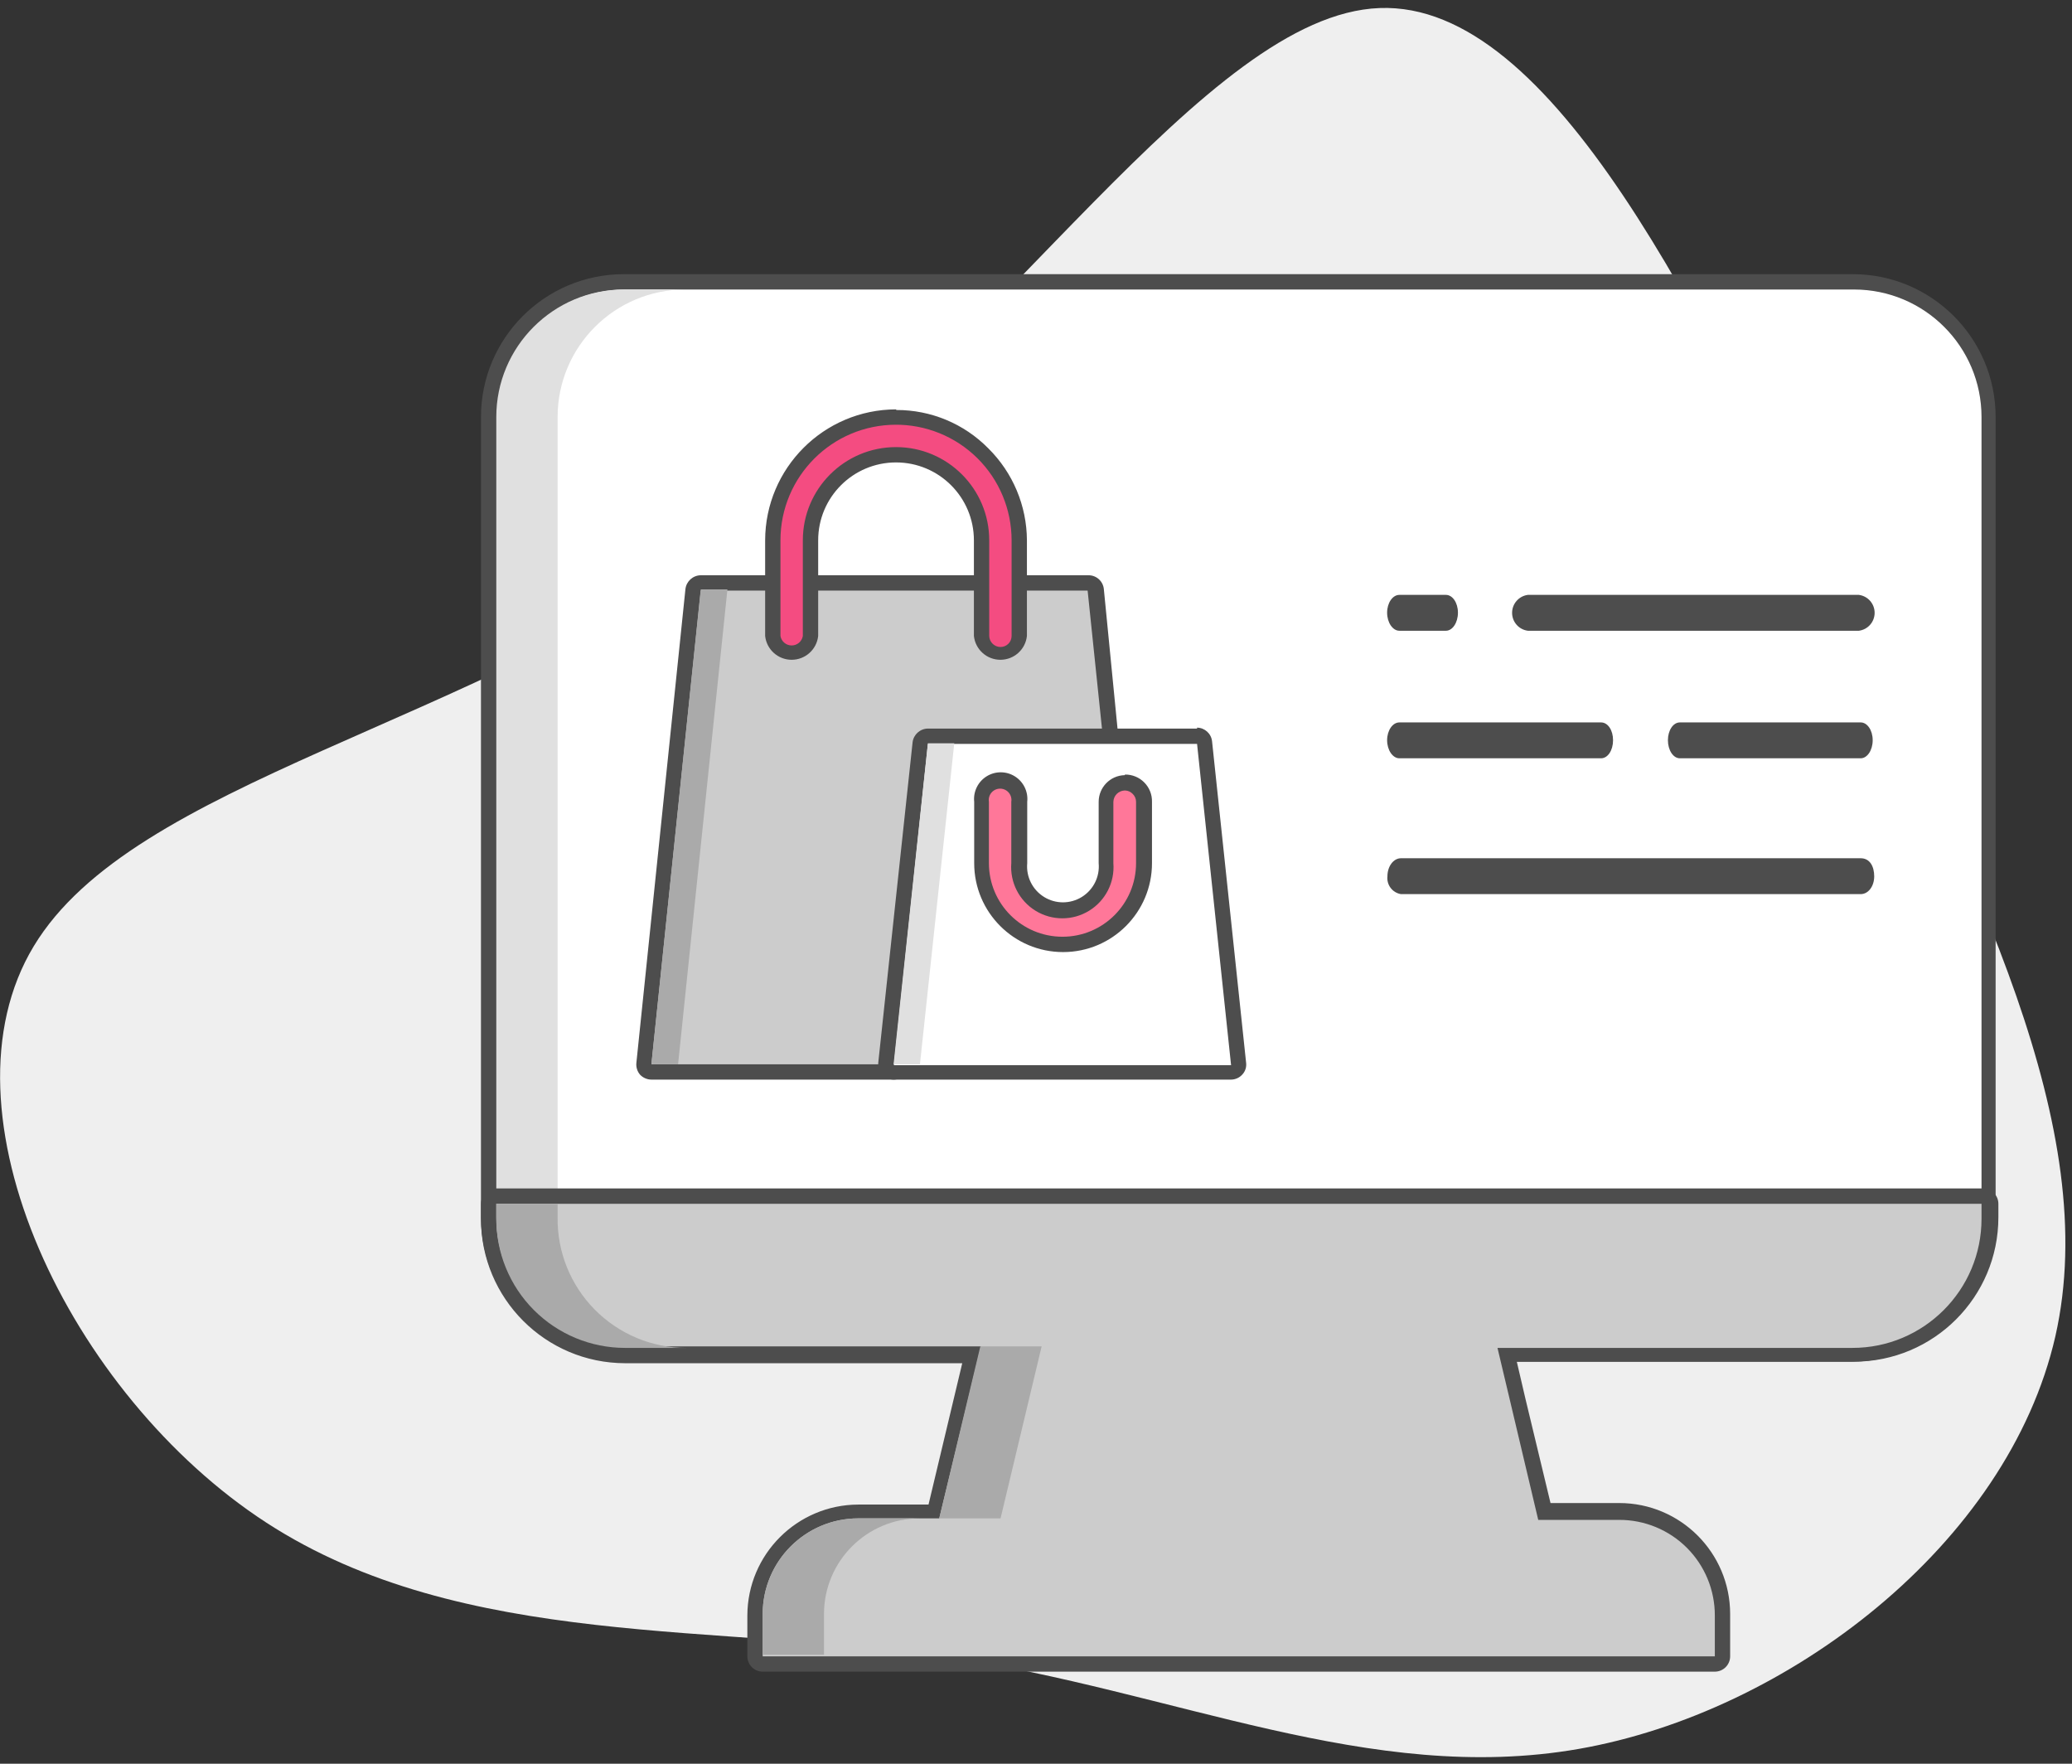 <?xml version="1.0" encoding="UTF-8"?>
<svg width="94px" height="80px" viewBox="0 0 94 80" version="1.1" xmlns="http://www.w3.org/2000/svg" xmlns:xlink="http://www.w3.org/1999/xlink">
    <rect x="0" y="0" width="94" height="80" fill="#333333" stroke="none"/>
    <!-- Generator: Sketch 55.2 (78181) - https://sketchapp.com -->
    <title>Shopping</title>
    <desc>Created with Sketch.</desc>
    <g id="Desktop" stroke="none" stroke-width="1" fill="none" fill-rule="evenodd">
        <g id="About-Us" transform="translate(-433, -688)">
            <g id="BODY" transform="translate(311, 151)">
                <g id="functionality" transform="translate(65, 458)">
                    <g id="func" transform="translate(0, 55)">
                        <g id="Shopping" transform="translate(57, 24)">
                            <path d="M93.246,60.61 C91.091,70.053 81.092,77.674 71.621,79.329 C62.15,80.984 53.292,76.701 42.987,75.157 C32.681,73.613 21,74.851 12.085,69.066 C3.171,63.28 -3.004,50.43 1.53,42.92 C6.063,35.411 21.25,32.991 33.377,24.327 C45.504,15.663 54.696,0.671 62.581,0.365 C70.467,0.059 77.226,14.411 83.442,27.206 C89.658,40 95.374,51.195 93.246,60.61 Z" id="Path" fill="#EFEFEF"></path>
                            <path d="M28.356,61.417 C24.936,61.409 22.168,58.634 22.168,55.214 L22.168,18.917 C22.168,15.53 24.914,12.784 28.301,12.784 L84.11,12.784 C87.493,12.792 90.235,15.533 90.243,18.917 L90.243,55.214 C90.243,58.64 87.466,61.417 84.04,61.417 L28.356,61.417 Z" id="Path" fill="#FFFFFF"></path>
                            <path d="M84.11,13.132 C87.305,13.132 89.895,15.722 89.895,18.917 L89.895,55.214 C89.899,56.768 89.283,58.26 88.184,59.358 C87.085,60.457 85.594,61.073 84.04,61.069 L28.412,61.069 C26.86,61.069 25.373,60.452 24.277,59.353 C23.181,58.255 22.567,56.766 22.571,55.214 L22.571,18.917 C22.571,15.722 25.161,13.132 28.356,13.132 L84.11,13.132 L84.11,13.132 Z M84.11,12.436 L28.301,12.436 C24.722,12.436 21.82,15.338 21.82,18.917 L21.82,55.214 C21.82,58.826 24.744,61.757 28.356,61.764 L83.984,61.764 C87.602,61.764 90.535,58.832 90.535,55.214 L90.535,18.917 C90.535,15.338 87.633,12.436 84.054,12.436 L84.11,12.436 Z" id="Shape" fill="#4D4D4D" fill-rule="nonzero"></path>
                            <path d="M29.552,48.622 C29.456,48.625 29.365,48.584 29.302,48.511 C29.235,48.44 29.2,48.344 29.205,48.247 L31.444,26.705 C31.464,26.527 31.612,26.391 31.791,26.385 L35.185,26.385 C35.374,26.392 35.525,26.544 35.532,26.733 L35.532,28.847 C35.532,29.016 35.669,29.153 35.838,29.153 C36.007,29.153 36.144,29.016 36.144,28.847 L36.144,26.788 C36.144,26.596 36.3,26.441 36.492,26.441 L44.655,26.441 C44.844,26.448 44.996,26.599 45.003,26.788 L45.003,28.902 C45.003,29.071 45.14,29.208 45.309,29.208 C45.478,29.208 45.615,29.071 45.615,28.902 L45.615,26.788 C45.615,26.596 45.771,26.441 45.963,26.441 L49.342,26.441 C49.524,26.44 49.675,26.579 49.69,26.761 L50.371,33.714 C50.38,33.81 50.349,33.905 50.288,33.978 C50.218,34.049 50.123,34.089 50.023,34.09 L42.416,34.09 L40.887,48.316 C40.865,48.492 40.716,48.624 40.539,48.622 L29.552,48.622 Z" id="Path" fill="#CCCCCC"></path>
                            <path d="M49.342,26.788 L50.065,33.742 L42.138,33.742 L40.539,48.275 L29.552,48.275 L31.791,26.788 L35.185,26.788 L35.185,28.902 C35.185,29.263 35.477,29.556 35.838,29.556 C36.199,29.556 36.492,29.263 36.492,28.902 L36.492,26.788 L44.655,26.788 L44.655,28.902 C44.655,29.263 44.948,29.556 45.309,29.556 C45.67,29.556 45.963,29.263 45.963,28.902 L45.963,26.788 L49.342,26.788 L49.342,26.788 Z M49.342,26.093 L45.963,26.093 C45.666,26.095 45.404,26.285 45.309,26.566 C45.211,26.288 44.95,26.099 44.655,26.093 L36.492,26.093 C36.196,26.095 35.933,26.285 35.838,26.566 C35.74,26.288 35.48,26.099 35.185,26.093 L31.791,26.093 C31.435,26.098 31.138,26.365 31.096,26.719 L28.871,48.205 C28.849,48.401 28.909,48.598 29.038,48.748 C29.172,48.888 29.358,48.968 29.552,48.97 L40.539,48.97 C40.897,48.972 41.198,48.701 41.234,48.344 L42.722,34.437 L50.065,34.437 C50.261,34.444 50.45,34.362 50.58,34.215 C50.714,34.073 50.78,33.88 50.761,33.686 L50.079,26.733 C50.05,26.371 49.747,26.092 49.384,26.093 L49.342,26.093 Z" id="Shape" fill="#4D4D4D" fill-rule="nonzero"></path>
                            <path d="M40.539,48.622 C40.44,48.622 40.345,48.582 40.275,48.511 C40.214,48.431 40.185,48.333 40.191,48.233 L41.721,33.742 C41.736,33.561 41.887,33.421 42.069,33.422 L54.279,33.422 C54.455,33.428 54.599,33.566 54.613,33.742 L56.17,48.302 C56.184,48.403 56.154,48.505 56.087,48.581 C56.018,48.653 55.922,48.693 55.823,48.692 L40.539,48.622 Z" id="Path" fill="#FFFFFF"></path>
                            <path d="M54.307,33.742 L55.85,48.316 L40.553,48.316 L42.096,33.742 L54.307,33.742 L54.307,33.742 Z M54.307,33.047 L42.096,33.047 C41.74,33.051 41.443,33.319 41.401,33.672 L39.844,48.205 C39.828,48.4 39.894,48.593 40.026,48.738 C40.157,48.883 40.343,48.967 40.539,48.97 L55.837,48.97 C56.039,48.972 56.232,48.885 56.365,48.734 C56.496,48.591 56.557,48.397 56.532,48.205 L54.988,33.631 C54.953,33.279 54.66,33.01 54.307,33.005 L54.307,33.047 Z" id="Shape" fill="#4D4D4D" fill-rule="nonzero"></path>
                            <path d="M45.323,29.695 C45.096,29.699 44.876,29.611 44.714,29.451 C44.552,29.292 44.461,29.074 44.461,28.847 L44.461,24.508 C44.461,22.365 42.724,20.628 40.581,20.628 C38.438,20.628 36.701,22.365 36.701,24.508 L36.701,28.847 C36.646,29.277 36.279,29.6 35.845,29.6 C35.411,29.6 35.045,29.277 34.99,28.847 L34.99,24.508 C34.99,21.435 37.481,18.945 40.553,18.945 C43.625,18.945 46.116,21.435 46.116,24.508 L46.116,28.847 C46.117,29.294 45.77,29.666 45.323,29.695 Z" id="Path" fill="#F44C81"></path>
                            <path d="M40.595,19.265 C41.995,19.25 43.343,19.796 44.338,20.78 C45.333,21.765 45.893,23.107 45.893,24.508 L45.893,28.847 C45.893,29.123 45.669,29.347 45.392,29.347 C45.114,29.347 44.885,29.125 44.878,28.847 L44.878,24.508 C44.878,22.173 42.985,20.28 40.65,20.28 C38.315,20.28 36.422,22.173 36.422,24.508 L36.422,28.847 C36.381,29.095 36.166,29.277 35.915,29.277 C35.663,29.277 35.448,29.095 35.407,28.847 L35.407,24.508 C35.407,21.612 37.755,19.265 40.65,19.265 L40.65,19.265 L40.595,19.265 Z M40.65,18.569 L40.65,18.569 C37.374,18.577 34.72,21.231 34.712,24.508 L34.712,28.847 C34.778,29.461 35.297,29.927 35.915,29.927 C36.533,29.927 37.052,29.461 37.118,28.847 L37.118,24.508 C37.118,22.557 38.699,20.975 40.65,20.975 C42.601,20.975 44.183,22.557 44.183,24.508 L44.183,28.847 C44.249,29.461 44.767,29.927 45.385,29.927 C46.004,29.927 46.522,29.461 46.588,28.847 L46.588,24.508 C46.581,22.94 45.951,21.439 44.836,20.336 C43.736,19.218 42.232,18.592 40.664,18.597 L40.65,18.569 Z" id="Shape" fill="#4D4D4D" fill-rule="nonzero"></path>
                            <path d="M48.202,42.879 C47.222,42.882 46.281,42.496 45.587,41.804 C44.893,41.113 44.502,40.173 44.502,39.193 L44.502,36.412 C44.46,36.08 44.613,35.754 44.895,35.575 C45.177,35.396 45.538,35.396 45.82,35.575 C46.102,35.754 46.255,36.08 46.213,36.412 L46.213,39.193 C46.15,39.936 46.511,40.65 47.146,41.041 C47.781,41.431 48.581,41.431 49.216,41.041 C49.85,40.65 50.211,39.936 50.149,39.193 L50.149,36.412 C50.149,35.936 50.535,35.55 51.011,35.55 C51.241,35.546 51.462,35.636 51.625,35.798 C51.787,35.961 51.877,36.182 51.873,36.412 L51.873,39.193 C51.873,41.223 50.232,42.871 48.202,42.879 L48.202,42.879 Z" id="Path" fill="#FF7799"></path>
                            <path d="M51.039,35.856 C51.17,35.859 51.295,35.914 51.386,36.009 C51.484,36.103 51.54,36.234 51.539,36.37 L51.539,39.152 C51.539,40.995 50.045,42.489 48.202,42.489 C46.358,42.489 44.864,40.995 44.864,39.152 L44.864,36.37 C44.831,36.169 44.919,35.967 45.09,35.855 C45.261,35.744 45.482,35.744 45.653,35.855 C45.824,35.967 45.913,36.169 45.879,36.37 L45.879,39.152 C45.812,40.022 46.238,40.856 46.982,41.312 C47.726,41.768 48.663,41.768 49.407,41.312 C50.152,40.856 50.578,40.022 50.51,39.152 L50.51,36.37 C50.518,36.089 50.744,35.863 51.025,35.856 L51.025,35.856 L51.039,35.856 Z M51.025,35.16 L51.025,35.16 C50.367,35.175 49.843,35.713 49.843,36.37 L49.843,39.152 C49.9,39.766 49.604,40.36 49.079,40.685 C48.554,41.01 47.891,41.01 47.366,40.685 C46.841,40.36 46.545,39.766 46.602,39.152 L46.602,36.37 C46.652,35.91 46.434,35.461 46.041,35.215 C45.649,34.969 45.15,34.969 44.757,35.215 C44.365,35.461 44.147,35.91 44.196,36.37 L44.196,39.152 C44.196,41.379 46.002,43.185 48.229,43.185 C50.457,43.185 52.262,41.379 52.262,39.152 L52.262,36.37 C52.27,36.042 52.144,35.725 51.913,35.492 C51.683,35.258 51.367,35.129 51.039,35.133 L51.025,35.16 Z" id="Shape" fill="#4D4D4D" fill-rule="nonzero"></path>
                            <polygon id="Path" fill="#AAAAAA" points="31.791 26.733 29.552 48.275 30.762 48.275 33.001 26.733"></polygon>
                            <polygon id="Path" fill="#E0E0E0" points="42.096 33.714 40.539 48.275 41.735 48.275 43.292 33.714"></polygon>
                            <path d="M69.312,28.61 L84.332,28.61 C84.74,28.557 85.046,28.209 85.046,27.797 C85.046,27.385 84.74,27.037 84.332,26.983 L69.312,26.983 C68.904,27.037 68.599,27.385 68.599,27.797 C68.599,28.209 68.904,28.557 69.312,28.61 L69.312,28.61 Z" id="Path" fill="#4D4D4D"></path>
                            <path d="M63.485,28.61 L65.599,28.61 C65.891,28.61 66.142,28.249 66.142,27.79 C66.142,27.331 65.891,26.983 65.599,26.983 L63.485,26.983 C63.179,26.983 62.929,27.345 62.929,27.79 C62.929,28.235 63.179,28.61 63.485,28.61 Z" id="Path" fill="#4D4D4D"></path>
                            <path d="M63.485,34.395 L72.636,34.395 C72.942,34.395 73.179,34.034 73.179,33.575 C73.179,33.116 72.942,32.768 72.636,32.768 L63.485,32.768 C63.179,32.768 62.929,33.13 62.929,33.575 C62.929,34.02 63.179,34.395 63.485,34.395 Z" id="Path" fill="#4D4D4D"></path>
                            <path d="M84.415,32.768 L76.21,32.768 C75.904,32.768 75.668,33.13 75.668,33.575 C75.668,34.02 75.904,34.395 76.21,34.395 L84.415,34.395 C84.708,34.395 84.958,34.034 84.958,33.575 C84.958,33.116 84.708,32.768 84.415,32.768 Z" id="Path" fill="#4D4D4D"></path>
                            <path d="M84.415,38.929 L63.555,38.929 C63.221,38.929 62.943,39.291 62.943,39.75 C62.901,40.138 63.169,40.492 63.555,40.556 L84.415,40.556 C84.763,40.556 85.027,40.195 85.027,39.75 C85.027,39.305 84.833,38.929 84.415,38.929 Z" id="Path" fill="#4D4D4D"></path>
                            <path d="M25.297,55.214 L25.297,18.917 C25.297,15.722 27.887,13.132 31.082,13.132 L28.301,13.132 C25.106,13.132 22.515,15.722 22.515,18.917 L22.515,55.214 C22.512,56.766 23.125,58.255 24.221,59.353 C25.317,60.452 26.805,61.069 28.356,61.069 L31.138,61.069 C29.586,61.069 28.098,60.452 27.003,59.353 C25.907,58.255 25.293,56.766 25.297,55.214 Z" id="Path" fill="#E0E0E0"></path>
                            <path d="M34.601,75.463 C34.409,75.463 34.253,75.307 34.253,75.115 L34.253,73.21 C34.249,71.965 34.741,70.769 35.621,69.887 C36.5,69.005 37.694,68.509 38.94,68.509 L42.333,68.509 L44.03,61.403 L28.356,61.403 C24.936,61.395 22.168,58.62 22.168,55.2 L22.168,54.602 C22.168,54.41 22.323,54.255 22.515,54.255 L89.895,54.255 C90.087,54.255 90.243,54.41 90.243,54.602 L90.243,55.284 C90.243,56.929 89.589,58.506 88.426,59.67 C87.263,60.833 85.685,61.486 84.04,61.486 L68.367,61.486 L70.063,68.509 L73.457,68.509 C76.045,68.509 78.143,70.608 78.143,73.196 L78.143,75.046 C78.143,75.238 77.988,75.393 77.796,75.393 L34.601,75.463 Z" id="Path" fill="#CCCCCC"></path>
                            <path d="M89.895,54.602 L89.895,55.284 C89.895,58.517 87.274,61.139 84.04,61.139 L67.936,61.139 L68.534,63.656 L69.785,68.94 L73.457,68.94 C74.609,68.937 75.714,69.393 76.529,70.207 C77.344,71.022 77.799,72.128 77.796,73.279 L77.796,75.129 L34.601,75.129 L34.601,73.21 C34.601,70.814 36.543,68.871 38.94,68.871 L42.611,68.871 L44.502,61.069 L28.356,61.069 C26.805,61.069 25.317,60.452 24.221,59.353 C23.125,58.255 22.512,56.766 22.515,55.214 L22.515,54.602 L89.895,54.602 L89.895,54.602 Z M89.895,53.907 L22.515,53.907 C22.131,53.907 21.82,54.218 21.82,54.602 L21.82,55.284 C21.82,58.896 24.744,61.826 28.356,61.834 L43.654,61.834 L42.124,68.245 L38.94,68.245 C36.162,68.253 33.913,70.502 33.905,73.279 L33.905,75.129 C33.905,75.513 34.217,75.824 34.601,75.824 L77.796,75.824 C78.18,75.824 78.491,75.513 78.491,75.129 L78.491,73.21 C78.491,70.43 76.237,68.176 73.457,68.176 L70.342,68.176 L69.201,63.433 L68.812,61.764 L84.11,61.764 C87.727,61.764 90.66,58.832 90.66,55.214 L90.66,54.602 C90.66,54.218 90.348,53.907 89.964,53.907 L89.895,53.907 Z" id="Shape" fill="#4D4D4D" fill-rule="nonzero"></path>
                            <polygon id="Path" fill="#AAAAAA" points="47.256 61.069 44.475 61.069 42.611 68.871 45.392 68.871"></polygon>
                            <path d="M25.297,55.214 L25.297,54.602 L22.515,54.602 L22.515,55.284 C22.512,56.835 23.125,58.325 24.221,59.423 C25.317,60.521 26.805,61.139 28.356,61.139 L31.138,61.139 C29.574,61.139 28.076,60.512 26.978,59.398 C25.88,58.285 25.274,56.778 25.297,55.214 Z" id="Path" fill="#AAAAAA"></path>
                            <path d="M41.721,68.871 L38.94,68.871 C36.543,68.871 34.601,70.814 34.601,73.21 L34.601,75.06 L37.382,75.06 L37.382,73.21 C37.382,70.814 39.325,68.871 41.721,68.871 Z" id="Path" fill="#AAAAAA"></path>
                        </g>
                    </g>
                </g>
            </g>
        </g>
    </g>
</svg>